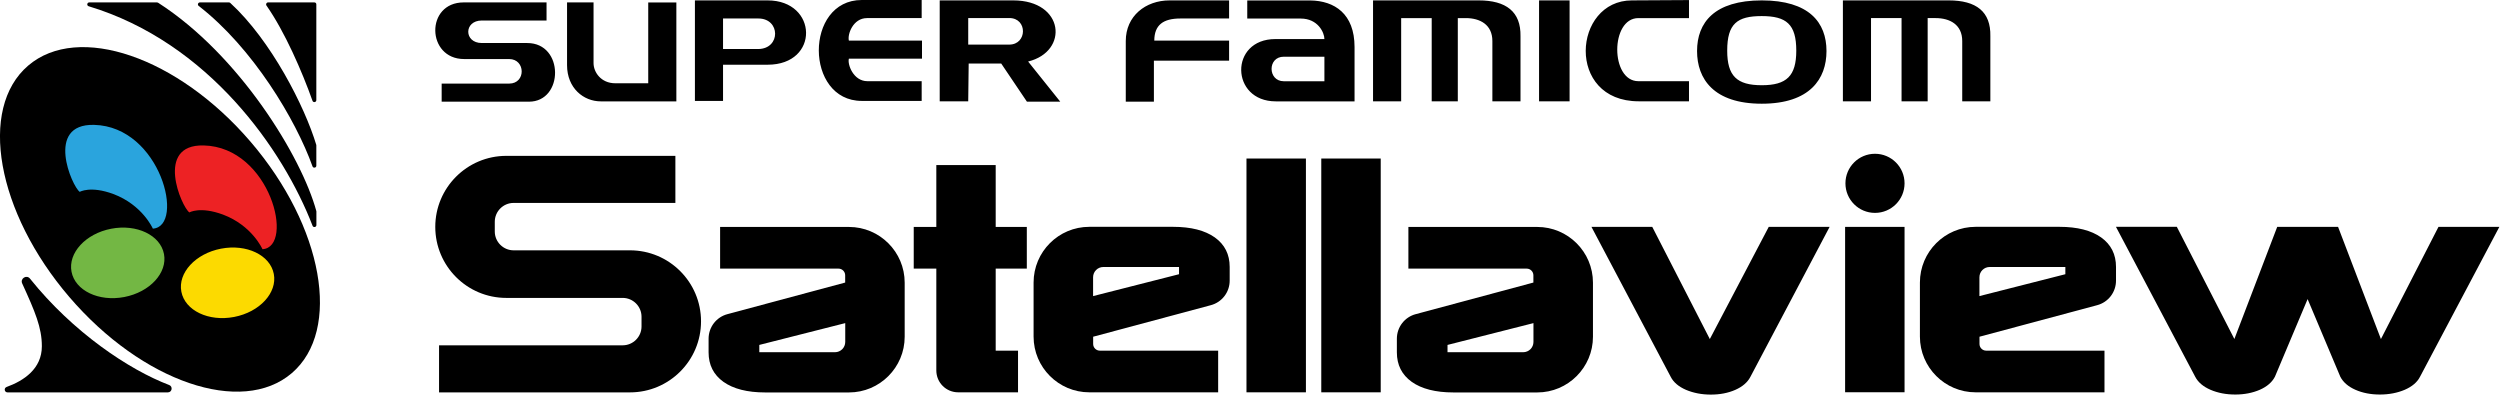 <?xml version="1.0" encoding="UTF-8" standalone="no"?>
<svg
   enable-background="new 0 0 3839 606.1"
   height="303"
   viewBox="0 0 1920 303"
   width="1920"
   version="1.1"
   id="svg18"
   xmlns="http://www.w3.org/2000/svg"
   xmlns:svg="http://www.w3.org/2000/svg">
  <defs
     id="defs18" />
  <g
     transform="matrix(.5 0 0 .5 -.005 0)"
     id="g18">
    <ellipse
       cx="245.8"
       cy="336.8"
       rx="183.3"
       ry="311.1"
       transform="matrix(.759 -.651 .651 .759 -160.105 241.376)"
       id="ellipse1" />
    <path
       d="m241.3 3.7h-104.2c-3.5 0-4.2 4.9-.9 5.9 183.9 55.5 298.9 220.2 343.9 337.2 1.2 3.1 5.9 2.3 5.9-1.1v-20.7c0-.3 0-.5-.1-.8-22.7-83.4-118-239.7-243-320-.5-.3-1.1-.5-1.6-.5z"
       id="path1" />
    <path
       d="m351.7 3.7h-44.6c-2.9 0-4.2 3.7-1.9 5.4 83 64.2 149.3 175 174.8 246.4 1.1 3.2 5.9 2.4 5.9-1v-31.1c0-.3 0-.6-.1-.9-17.6-58.7-69.6-160.9-132.1-218-.5-.5-1.2-.8-2-.8z"
       id="path2" />
    <path
       d="m482.9 3.7h-71.1c-2.5 0-3.9 2.8-2.5 4.8 28.1 40.1 54.8 101.5 70.7 146.3 1.1 3.2 5.9 2.4 5.9-1v-147c.1-1.8-1.3-3.1-3-3.1z"
       id="path3" />
    <path
       d="m11.5 602.7h246.3c6.5 0 8.1-9 2.1-11.3-61.8-23.5-148-81.2-213.8-163.4-5.2-6.6-15.5-.2-12 7.4 19.9 43.6 30.2 67.8 30.2 96.4 0 34.7-27.7 53-54.2 62.6-4.5 1.7-3.3 8.3 1.4 8.3z"
       id="path4" />
    <ellipse
       cx="349.4"
       cy="434.6"
       fill="#fcda00"
       rx="72.3"
       ry="53.4"
       transform="matrix(.982 -.189 .189 .982 -75.674 73.654)"
       id="ellipse4" />
    <ellipse
       cx="180.7"
       cy="403.9"
       fill="#73b744"
       rx="72.3"
       ry="53.4"
       transform="matrix(.982 -.189 .189 .982 -72.908 41.299)"
       id="ellipse5" />
    <path
       d="m122.5 294.7c-12-8.3-53.6-104.8 22-102.9 102.6 2.5 140.2 156 90.3 159.4 0 0-15.9-36.4-60.7-53.2-35.2-13-51.6-3.3-51.6-3.3z"
       fill="#2aa4dd"
       id="path5" />
    <path
       d="m290.9 326.3c-12-8.3-53.6-104.8 22-102.9 102.6 2.5 140.2 156 90.3 159.4 0 0-15.9-36.4-60.7-53.2-35.3-13-51.6-3.3-51.6-3.3z"
       fill="#ed2224"
       id="path6" />
    <path
       d="m712.9 90.7h69.2c25.3 0 26 37.7 0 37.7h-103.7v27.8h134c53.7 0 54.3-90.1-2.5-90.1h-69.8c-27.8 0-27.8-34.6 0-34.6h99.4v-27.8h-127.2c-59.3 0-57.4 87 .6 87zm158.1-87v96.4c0 35.2 25.3 55.6 51.8 55.6h116.1v-151.9h-43.2v124.1h-50.6c-22.2 0-33.4-17.3-33.4-30.9v-93.3zm308.1 95.7h-68.5v55.6h-43.2v-154.4h43.2 68.5c77.2 0 80.2 98.8 0 98.8zm-14.2-71h-54.3v46.9h54.3c34.6-.6 33.9-46.9 0-46.9zm250.7 96.3h-83.3c-21.6 0-30.9-26-28.4-34.6h112.3v-27.7h-112.3c-2.5-9.3 6.2-34.6 27.8-34.6h84v-27.8h-92c-88.3 0-87.7 155 0 155h92v-30.3zm397.6-96.3h74.7v-27.8h-91.4c-37 0-67.3 24.1-67.3 62.4v93.2h43.2v-63h115.5v-30.8h-114.9c.1-24.1 13.7-34 40.2-34zm693.4-27.8c-90.7 0-101.9 155 10.5 155h77.2v-30.9h-77.8c-43.2 0-43.2-96.9 0-96.9h77.8v-27.7zm-235.3 0h-119.2-43.1v155h43.2v-127.8h46.9v127.8h40.1v-127.8h12.3c21.6 0 40.8 9.9 40.8 35.2v92.6h43.2v-100c.7-37.7-22.1-55-64.2-55zm92.7 155h46.9v-155h-46.9zm441.5-77.2c0 42.6-25.3 80.9-99.4 80.9s-99.4-38.3-99.4-80.9c0-43.8 26.6-77.8 99.4-77.8s99.4 34 99.4 77.8zm-46.4-.6c0-40.8-15.4-53.1-53.1-53.1s-53 11.7-53 53.1c0 38.9 14.8 53.1 53.1 53.1 38.2 0 53-14.2 53-53.1zm-678.5-5.5v33.4 50h-121c-69.8 0-71.6-95.7-.6-95.7h75.3c0-9.9-9.9-31.5-36.4-31.5h-82.1v-27.8h96.9c37 .5 67.9 20.3 67.9 71.6zm-46.3 14.8h-62.4c-25.3 0-24.7 37.7 0 37.7h62.4v-19.2zm-547.1 68.5h-43.8v-155h43.8 69.2c78.4 0 85.8 78.4 22.8 93.9l49.4 61.7h-51.2l-39.5-58.6h-50zm0-87.1h63c27.8 0 28.4-40.8 0-40.8h-63zm1505.9-67.9h-119.2-43.2v155h43.2v-127.8h46.9v127.8h40.1v-127.8h12.3c21.6 0 40.8 9.9 40.8 35.2v92.6h43.2v-100c.8-37.7-21.5-55-64.1-55z"
       id="path7" />
    <path
       d="m1298.2 434v-11.1c0-5.7-4.6-10.3-10.3-10.3h-21.3-160.5v-64h197.9c47.2 0 85.6 38.3 85.6 85.6v83c0 47.2-38.3 85.6-85.6 85.6h-128.7c-27.5 0-48.9-5.5-64.1-16.3-15.2-10.9-22.8-26-22.8-45.3v-20.9c0-17.8 11.9-33.3 29.1-37.8zm-131.9 95.8v11.2h116.2c8.7 0 15.8-7 15.8-15.8v-28.9z"
       id="path8" />
    <path
       d="m2355.3 434v-11.1c0-5.7-4.6-10.3-10.3-10.3h-21.2-160.5v-64h197.9c47.2 0 85.6 38.3 85.6 85.6v83c0 47.2-38.3 85.6-85.6 85.6h-128.7c-27.5 0-48.9-5.5-64.1-16.3-15.2-10.9-22.8-26-22.8-45.3v-20.9c0-17.8 11.9-33.3 29.1-37.8zm-131.9 95.8v11.2h116.2c8.7 0 15.8-7 15.8-15.8v-28.9z"
       id="path9" />
    <path
       d="m1679.1 517.2v11.1c0 5.7 4.6 10.3 10.3 10.3h21.2 160.5v64h-197.9c-47.2 0-85.6-38.3-85.6-85.6v-83c0-47.2 38.3-85.6 85.6-85.6h128.7c27.5 0 48.9 5.5 64.1 16.3 15.2 10.9 22.8 26 22.8 45.3v21c0 17.8-11.9 33.3-29.1 37.8zm131.9-96v-11.1h-116.2c-8.7 0-15.8 7-15.8 15.8v28.9z"
       id="path10" />
    <path
       d="m3040.5 517.2v11.1c0 5.7 4.6 10.3 10.3 10.3h21.2 160.5v64h-197.9c-47.2 0-85.6-38.3-85.6-85.6v-83c0-47.2 38.3-85.6 85.6-85.6h128.7c27.5 0 48.9 5.5 64.1 16.3 15.2 10.9 22.8 26 22.8 45.3v21c0 17.8-11.9 33.3-29.1 37.8zm131.9-96v-11.1h-116.2c-8.7 0-15.8 7-15.8 15.8v28.9z"
       id="path11" />
    <path
       d="m1914.6 243.5h91.3v359.1h-91.3z"
       id="path12" />
    <path
       d="m2029.5 243.5h91.3v359.1h-91.3z"
       id="path13" />
    <path
       d="m2537.9 348.5 88.4 172.3 90.5-172.3h93.5l-121.6 230.2c-4.4 8.5-12.1 15.2-23.2 20.1s-23.7 7.3-37.7 7.3-26.7-2.5-38.1-7.3c-11.3-4.9-19.2-11.6-23.5-20.1l-121.7-230.2z"
       id="path14" />
    <path
       d="m3745.5 348.5-88.4 172.3-65.8-172.3h-93.5l-65.8 172.2-88.4-172.3h-93.5l121.7 230.2c4.4 8.5 12.2 15.2 23.5 20.1 11.4 4.9 24 7.3 38.1 7.3 14 0 26.5-2.5 37.7-7.3 11.1-4.9 18.8-11.6 23.2-20.1l50.2-119.2 50.2 119.2c4.4 8.5 12.1 15.2 23.2 20.1s23.6 7.3 37.7 7.3c14 0 26.8-2.5 38.1-7.3 11.3-4.9 19.2-11.6 23.5-20.1l121.8-230.1z"
       id="path15" />
    <path
       d="m2834.1 348.5h91.3v254h-91.3z"
       id="path16" />
    <path
       d="m1577.2 412.6v-64h-47.8v-95.1h-91.2v95.1h-34.7v64h34.7v156.4c0 18.6 15 33.6 33.6 33.6h91.9v-64h-34.3v-126z"
       id="path17" />
    <path
       d="m967.7 384.5h-178.8c-15.9 0-28.9-13-28.9-28.9v-15c0-15.9 13-28.9 28.9-28.9h248.5v-72.3h-259.8c-60.2.1-109 48.9-109 109.1s48.8 109.1 109.1 109.1h178.8c15.9 0 28.9 13 28.9 28.9v15c0 15.9-13 28.9-28.9 28.9h-282.1v72.3h293.3c60.2 0 109.1-48.8 109.1-109.1s-48.9-109.1-109.1-109.1z"
       id="path18" />
    <circle
       cx="2880"
       cy="281.6"
       r="45.4"
       id="circle18" />
  </g>
</svg>
